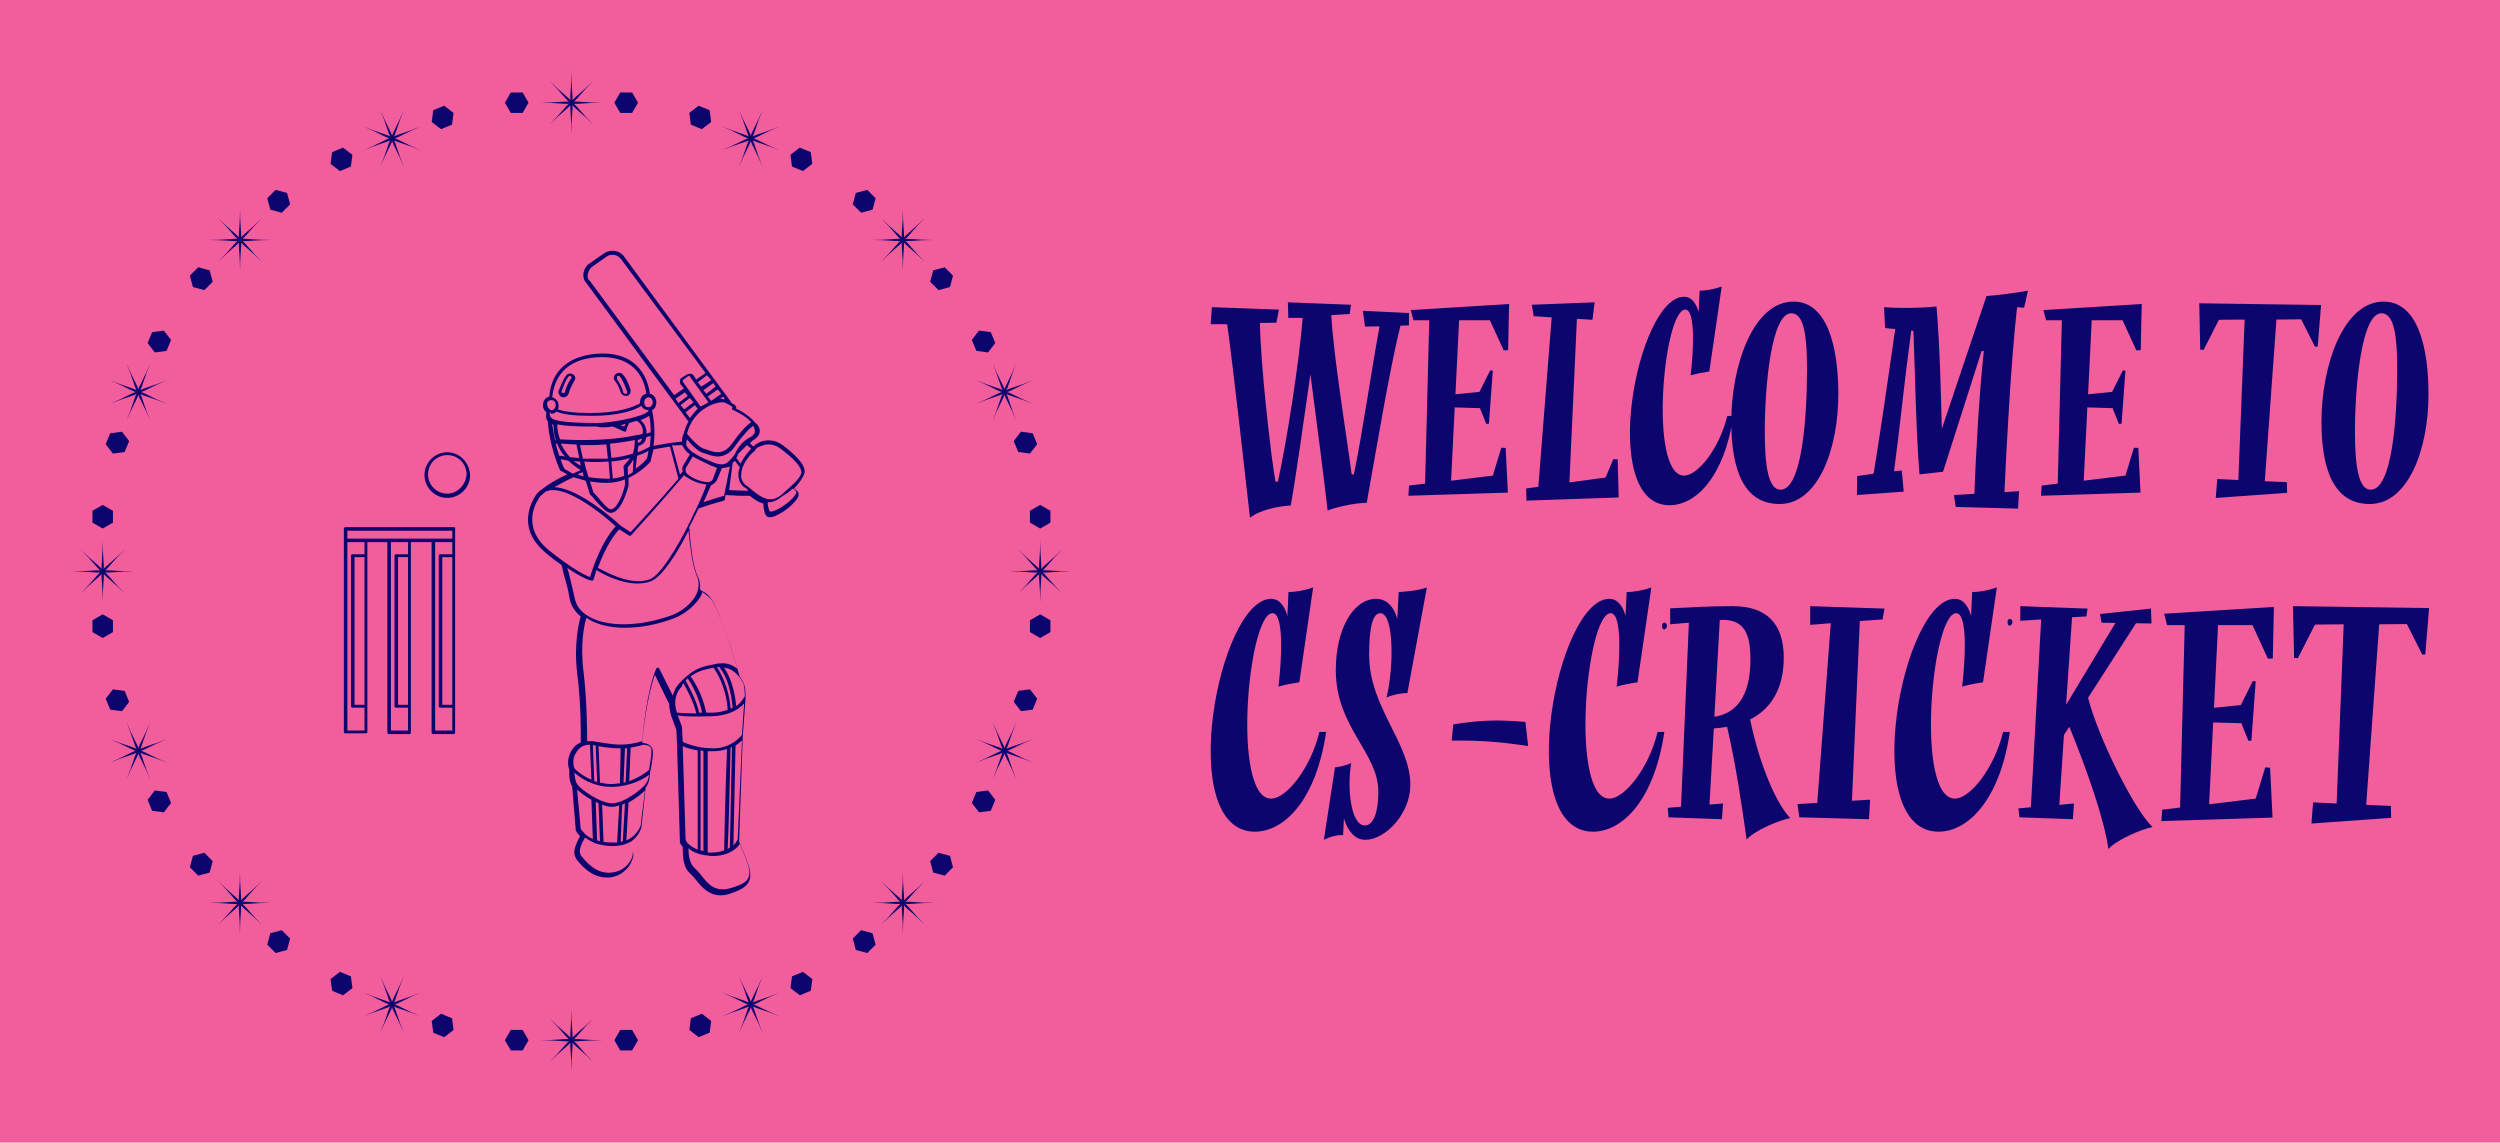 
        <svg xmlns="http://www.w3.org/2000/svg" xmlns:xlink="http://www.w3.org/1999/xlink" version="1.1" width="3182.371" 
        height="1454.407" viewBox="0 0 3182.371 1454.407">
			<rect fill="#f25d9c" width="3182.371" height="1454.407"/>
			<g transform="scale(9.119) translate(10, 10)">
				<defs id="SvgjsDefs2415"></defs><g id="SvgjsG2416" featureKey="symbolGroupContainer" transform="matrix(0.558,0,0,0.558,-0.001,0)" fill="#0c056d"><path xmlns="http://www.w3.org/2000/svg" d="M125.64 7.519c.819-.613 1.999-2.357 4.883-5.242-2.885 2.885-4.629 4.064-5.242 4.883.145-1.013-.254-3.08-.254-7.16 0 4.08-.399 6.147-.253 7.16-.614-.819-2.358-1.999-5.242-4.883 2.885 2.885 4.064 4.628 4.884 5.242-1.013-.145-3.08.254-7.16.253 4.08 0 6.147.399 7.16.254-.819.613-1.999 2.357-4.884 5.242 2.885-2.885 4.629-4.064 5.242-4.883-.145 1.013.254 3.08.254 7.16 0-4.08.399-6.147.254-7.16.613.819 2.357 1.999 5.242 4.883-2.885-2.885-4.064-4.628-4.883-5.242 1.013.146 3.08-.254 7.16-.253-4.081-.001-6.148-.4-7.161-.254zM109.864 5.209l-1.48 2.563 1.48 2.563h2.96l1.48-2.563-1.48-2.563zM137.249 5.209l-1.48 2.563 1.48 2.563h2.96l1.48-2.563-1.48-2.563zM132.8 242.301c-4.08 0-6.147-.399-7.16-.254.819-.613 1.999-2.357 4.883-5.242-2.885 2.885-4.629 4.064-5.242 4.883.145-1.013-.254-3.08-.254-7.16 0 4.08-.399 6.147-.253 7.16-.614-.819-2.358-1.999-5.242-4.883 2.885 2.885 4.065 4.629 4.884 5.242-1.013-.145-3.08.254-7.16.254 4.08 0 6.147.399 7.16.254-.819.614-1.999 2.357-4.884 5.242 2.885-2.885 4.629-4.064 5.242-4.883-.145 1.013.254 3.08.254 7.16 0-4.08.399-6.147.254-7.16.613.819 2.357 1.999 5.242 4.883-2.885-2.885-4.064-4.628-4.883-5.242 1.012.145 3.079-.254 7.159-.254zM109.864 239.737l-1.48 2.564 1.48 2.563h2.96l1.48-2.563-1.48-2.564zM137.249 239.737l-1.48 2.564 1.48 2.563h2.96l1.48-2.563-1.48-2.564zM242.913 125.282c1.013.145 3.08-.254 7.16-.254-4.08 0-6.147-.399-7.16-.253.819-.614 1.999-2.358 4.883-5.242-2.885 2.885-4.629 4.064-5.242 4.884.145-1.013-.254-3.08-.254-7.16 0 4.08-.399 6.147-.254 7.16-.614-.819-2.357-1.999-5.242-4.883 2.885 2.885 4.064 4.629 4.883 5.242-1.013-.145-3.08.254-7.16.254 4.08 0 6.147.399 7.16.253-.819.614-1.998 2.357-4.883 5.242 2.885-2.885 4.628-4.064 5.242-4.883-.145 1.013.254 3.08.253 7.16 0-4.08.399-6.147.254-7.16.613.819 2.357 1.999 5.242 4.883-2.883-2.886-4.063-4.63-4.882-5.243zM239.737 112.824l2.564 1.48 2.563-1.48v-2.96l-2.563-1.48-2.564 1.48zM239.737 137.249v2.96l2.564 1.48 2.563-1.48v-2.96l-2.563-1.48zM2.277 130.524c2.884-2.885 4.628-4.064 5.242-4.883-.145 1.013.254 3.08.254 7.16 0-4.08.399-6.147.254-7.16.613.819 2.357 1.999 5.242 4.884-2.885-2.885-4.064-4.629-4.883-5.242 1.013.145 3.08-.254 7.16-.254-4.079 0-6.147-.399-7.16-.253.819-.614 1.998-2.358 4.883-5.242-2.885 2.885-4.629 4.065-5.242 4.884.146-1.013-.253-3.08-.253-7.16 0 4.079-.399 6.147-.254 7.16-.613-.819-2.357-1.999-5.242-4.883 2.885 2.885 4.064 4.629 4.883 5.242-1.013-.145-3.08.254-7.16.254 4.08 0 6.147.399 7.16.253-.82.611-2 2.355-4.884 5.24zm5.495-5.496zm0 0zm0 0zM10.336 112.824v-2.96l-2.564-1.48-2.563 1.48v2.96l2.563 1.48zM10.336 137.249l-2.564-1.48-2.563 1.48v2.96l2.563 1.48 2.564-1.48zM207.336 41.858c-1.013-.145-3.08.254-7.16.254 4.08 0 6.147.399 7.16.254-.819.613-1.999 2.357-4.884 5.242 2.885-2.885 4.629-4.065 5.242-4.883-.145 1.013.254 3.08.254 7.16 0-4.08.399-6.147.253-7.16.613.819 2.357 1.999 5.242 4.883-2.885-2.885-4.064-4.629-4.883-5.242 1.013.146 3.08-.254 7.16-.253-4.079 0-6.147-.399-7.16-.254.819-.613 1.999-2.358 4.883-5.242-2.885 2.885-4.629 4.064-5.242 4.884.145-1.013-.254-3.08-.254-7.16 0 4.08-.399 6.147-.253 7.16-.614-.819-2.357-1.999-5.242-4.884 2.885 2.884 4.065 4.628 4.884 5.241zm.613.254zm0 0zm0 0zM200.365 34.529l.766-2.859-2.092-2.093-2.859.766-.766 2.859 2.093 2.093zM214.778 52.566l2.093 2.093 2.859-.766.766-2.859-2.093-2.093-2.859.767zM42.725 208.202c1.013.145 3.08-.254 7.16-.253-4.08 0-6.147-.399-7.16-.254.819-.613 1.999-2.357 4.883-5.242-2.885 2.885-4.629 4.065-5.242 4.884.145-1.013-.254-3.08-.254-7.16 0 4.08-.399 6.147-.254 7.16-.613-.819-2.357-1.999-5.242-4.884 2.885 2.885 4.064 4.629 4.883 5.242-1.013-.145-3.08.254-7.16.254 4.08 0 6.147.399 7.16.254-.819.613-1.999 2.357-4.883 5.242 2.885-2.885 4.629-4.064 5.242-4.884-.145 1.013.254 3.08.254 7.16 0-4.08.399-6.147.254-7.16.613.819 2.357 1.999 5.242 4.884-2.885-2.885-4.064-4.629-4.883-5.243zM35.295 197.507l-2.093-2.093-2.859.766-.766 2.859 2.093 2.093 2.859-.766zM49.707 215.544l-.766 2.859 2.093 2.093 2.859-.766.766-2.859-2.093-2.093zM215.733 207.949c-4.08 0-6.147-.399-7.16-.254.819-.613 1.999-2.357 4.884-5.242-2.885 2.885-4.629 4.064-5.242 4.883.145-1.013-.254-3.08-.253-7.16 0 4.08-.399 6.147-.254 7.16-.613-.819-2.357-1.998-5.242-4.883 2.885 2.885 4.064 4.629 4.883 5.242-1.013-.145-3.08.254-7.16.254 4.08 0 6.147.399 7.16.253-.819.613-1.999 2.357-4.883 5.242 2.885-2.885 4.629-4.064 5.242-4.883-.145 1.013.254 3.08.254 7.16 0-4.079.399-6.147.254-7.16.614.819 2.358 1.999 5.242 4.883-2.885-2.885-4.065-4.629-4.884-5.242 1.012.146 3.079-.253 7.159-.253zm-7.772 0zm0 0zm0 0zM216.871 195.414l-2.093 2.093.766 2.858 2.859.767 2.093-2.093-.766-2.859zM197.507 214.778l-2.093 2.093.766 2.859 2.859.766 2.093-2.093-.767-2.859zM34.352 42.112c4.08 0 6.147.399 7.16.254-.819.613-1.999 2.357-4.883 5.242 2.885-2.885 4.629-4.064 5.242-4.883-.145 1.013.254 3.08.254 7.16 0-4.08.399-6.147.254-7.16.613.819 2.357 1.999 5.242 4.883-2.885-2.885-4.065-4.629-4.884-5.242 1.013.145 3.08-.254 7.16-.254-4.08 0-6.147-.399-7.16-.253.819-.613 1.999-2.357 4.884-5.242-2.885 2.885-4.629 4.064-5.242 4.883.145-1.013-.254-3.08-.253-7.16 0 4.08-.399 6.147-.254 7.16-.613-.819-2.357-1.999-5.242-4.883 2.885 2.885 4.064 4.629 4.883 5.242-1.014-.146-3.081.253-7.161.253zM51.034 29.577l-2.093 2.093.766 2.859 2.859.766 2.093-2.093-.766-2.859zM33.202 54.659l2.093-2.093-.766-2.859-2.859-.766-2.093 2.093.766 2.859zM169.432 17.163c-.522.88-.944 2.943-2.505 6.712 1.561-3.769 2.721-5.527 2.974-6.518.253.991 1.413 2.748 2.975 6.518-1.561-3.769-1.984-5.831-2.506-6.712.88.522 2.943.944 6.712 2.505-3.769-1.561-5.526-2.721-6.518-2.974.992-.253 2.749-1.413 6.518-2.974-3.769 1.561-5.832 1.984-6.712 2.506.522-.88.944-2.943 2.505-6.712-1.561 3.769-2.721 5.526-2.974 6.518-.253-.992-1.413-2.749-2.975-6.518 1.561 3.769 1.984 5.832 2.506 6.712-.88-.522-2.943-.945-6.712-2.506 3.769 1.561 5.526 2.721 6.518 2.974-.992.253-2.749 1.413-6.518 2.974 3.77-1.561 5.832-1.983 6.712-2.505zM157.645 14.392l2.348-1.802-.386-2.934-2.735-1.133-2.348 1.802.386 2.935zM182.946 24.872l2.348-1.802-.386-2.935-2.735-1.132-2.348 1.802.386 2.934zM80.625 232.903c.522-.88.944-2.943 2.505-6.712-1.561 3.769-2.721 5.526-2.974 6.518-.253-.991-1.413-2.749-2.975-6.518 1.561 3.769 1.984 5.832 2.506 6.712-.88-.522-2.943-.944-6.712-2.506 3.769 1.561 5.526 2.721 6.518 2.974-.992.253-2.749 1.413-6.518 2.974 3.769-1.561 5.832-1.984 6.712-2.506-.522.88-.944 2.943-2.505 6.712 1.561-3.769 2.721-5.527 2.974-6.518.253.992 1.413 2.749 2.975 6.518-1.561-3.769-1.984-5.831-2.506-6.712.88.522 2.943.944 6.712 2.506-3.769-1.561-5.526-2.721-6.518-2.974.991-.253 2.748-1.413 6.518-2.974-3.769 1.562-5.832 1.985-6.712 2.506zm-.469.469zm0 0zm0 0zm0 0zM67.127 225.201l-2.348 1.802.386 2.935 2.735 1.132 2.348-1.802-.386-2.934zM92.428 235.681l-2.348 1.802.386 2.934 2.735 1.132 2.348-1.801-.387-2.935zM234.042 169.901c.991-.253 2.749-1.413 6.518-2.975-3.769 1.561-5.831 1.984-6.712 2.506.522-.88.945-2.943 2.506-6.712-1.561 3.769-2.721 5.526-2.974 6.518-.253-.991-1.413-2.749-2.974-6.518 1.561 3.769 1.984 5.832 2.505 6.712-.88-.522-2.943-.944-6.712-2.505 3.769 1.561 5.526 2.721 6.518 2.974-.992.253-2.748 1.413-6.518 2.975 3.769-1.561 5.832-1.984 6.712-2.506-.522.88-.944 2.943-2.506 6.712 1.561-3.769 2.721-5.526 2.974-6.518.253.991 1.413 2.749 2.974 6.518-1.561-3.769-1.984-5.832-2.506-6.712.88.522 2.943.944 6.712 2.505-3.769-1.561-5.526-2.721-6.517-2.974zM236.813 154.91l-1.132 2.735 1.801 2.348 2.935-.386 1.133-2.735-1.802-2.348zM226.334 180.211l-1.133 2.735 1.802 2.348 2.935-.386 1.132-2.735-1.802-2.348zM16.038 80.156c-.991.253-2.749 1.413-6.517 2.975 3.769-1.561 5.832-1.984 6.712-2.506-.522.88-.944 2.943-2.506 6.712 1.561-3.769 2.721-5.526 2.974-6.518.253.991 1.413 2.748 2.974 6.518-1.561-3.769-1.984-5.832-2.506-6.712.88.522 2.943.944 6.712 2.505-3.769-1.561-5.527-2.721-6.518-2.974.991-.253 2.749-1.413 6.518-2.975-3.769 1.561-5.832 1.984-6.712 2.506.522-.88.944-2.943 2.506-6.712-1.561 3.769-2.721 5.526-2.974 6.518-.253-.991-1.413-2.749-2.974-6.518 1.561 3.769 1.984 5.832 2.506 6.712-.88-.522-2.943-.944-6.712-2.505 3.768 1.561 5.525 2.721 6.517 2.974zM23.739 69.861l1.133-2.734-1.802-2.348-2.935.386-1.132 2.735 1.801 2.348zM13.26 95.162l1.132-2.734-1.802-2.348-2.934.386-1.133 2.735 1.802 2.348zM233.37 79.488c-.253-.992-1.413-2.749-2.974-6.518 1.561 3.769 1.984 5.832 2.505 6.712-.88-.522-2.943-.944-6.712-2.506 3.769 1.561 5.526 2.721 6.518 2.974-.992.253-2.749 1.413-6.518 2.975 3.769-1.561 5.832-1.984 6.712-2.506-.522.88-.944 2.943-2.505 6.712 1.561-3.769 2.721-5.526 2.974-6.518.253.991 1.413 2.749 2.974 6.518-1.561-3.769-1.984-5.832-2.506-6.712.88.522 2.943.944 6.712 2.506-3.769-1.561-5.526-2.721-6.518-2.974.991-.253 2.749-1.413 6.518-2.975-3.769 1.561-5.832 1.984-6.712 2.506.522-.88.944-2.943 2.505-6.712-1.56 3.769-2.72 5.527-2.973 6.518zm0 .663zm0 0zm0 0zm0 0zM229.266 70.243l1.801-2.348-1.132-2.735-2.935-.386-1.801 2.348 1.132 2.735zM237.481 90.075l-1.802 2.348 1.133 2.734 2.934.387 1.802-2.349-1.133-2.734zM16.696 170.569c.253.992 1.413 2.749 2.974 6.518-1.561-3.769-1.984-5.832-2.506-6.712.88.522 2.943.944 6.712 2.506-3.769-1.561-5.526-2.721-6.518-2.974.992-.253 2.749-1.413 6.517-2.975-3.769 1.561-5.831 1.984-6.712 2.506.522-.88.944-2.943 2.505-6.712-1.561 3.769-2.721 5.527-2.974 6.518-.253-.991-1.413-2.749-2.974-6.518 1.561 3.769 1.983 5.832 2.505 6.712-.88-.522-2.943-.944-6.712-2.506 3.769 1.561 5.527 2.721 6.518 2.974-.991.253-2.748 1.413-6.518 2.975 3.769-1.561 5.832-1.984 6.712-2.506-.522.88-.944 2.943-2.505 6.712 1.563-3.769 2.723-5.527 2.976-6.518zM12.592 159.998l1.802-2.348-1.133-2.734-2.934-.387-1.802 2.349 1.133 2.734zM20.807 179.83l-1.802 2.348 1.133 2.734 2.934.387 1.802-2.349-1.133-2.734zM170.585 233.37c.992-.253 2.749-1.413 6.518-2.974-3.769 1.561-5.832 1.984-6.712 2.505.522-.88.944-2.943 2.506-6.712-1.561 3.769-2.721 5.527-2.975 6.518-.253-.991-1.413-2.749-2.975-6.518 1.562 3.769 1.984 5.832 2.506 6.712-.88-.522-2.943-.944-6.712-2.505 3.769 1.561 5.526 2.721 6.518 2.974-.991.253-2.748 1.413-6.517 2.974 3.769-1.561 5.832-1.984 6.712-2.506-.522.88-.944 2.943-2.506 6.712 1.561-3.769 2.721-5.526 2.974-6.518.254.992 1.413 2.749 2.975 6.517-1.561-3.769-1.984-5.831-2.506-6.712.88.522 2.943.944 6.712 2.505-3.77-1.559-5.527-2.719-6.518-2.972zm-.663 0zm0 0zm0 0zm0 0zM180.216 226.331l-.386 2.935 2.348 1.802 2.734-1.133.387-2.935-2.348-1.801zM154.916 236.812l-.387 2.934 2.349 1.802 2.734-1.133.386-2.934-2.348-1.802zM87.348 13.722c-3.769 1.561-5.832 1.984-6.712 2.506.522-.88.944-2.943 2.506-6.712-1.561 3.769-2.721 5.526-2.974 6.518-.253-.991-1.413-2.749-2.975-6.518 1.562 3.769 1.984 5.832 2.506 6.712-.88-.522-2.943-.944-6.712-2.505 3.769 1.561 5.526 2.721 6.518 2.974-.991.253-2.748 1.413-6.518 2.974 3.769-1.561 5.832-1.984 6.712-2.506-.522.88-.944 2.943-2.506 6.712 1.561-3.769 2.721-5.526 2.974-6.518.253.991 1.413 2.749 2.975 6.518-1.561-3.769-1.984-5.832-2.506-6.712.88.522 2.943.944 6.712 2.505-3.769-1.561-5.527-2.721-6.518-2.974.991-.253 2.748-1.413 6.518-2.974zm-7.181 2.974zm0 0zm0 0zm0 0zM95.157 13.261l.386-2.935-2.348-1.801-2.734 1.133-.386 2.934 2.348 1.802zM69.857 23.741l.386-2.934-2.348-1.802-2.734 1.133-.387 2.934 2.349 1.802z"></path></g><g id="SvgjsG2417" featureKey="symbolFeature-0" transform="matrix(0.996,0,0,0.996,20.367,20.062)" fill="#0c056d"><g xmlns="http://www.w3.org/2000/svg"><path d="M82.2,36.3c0.4-0.9-0.6-2.3-3-4.1c-1.1-0.8-2.5-0.9-3.6-0.2c-0.1,0.1-0.2,0.1-0.3,0.2c-0.1,0.1-0.1,0.1-0.2,0.2l-0.5-0.5   c0.2-0.1,0.3-0.3,0.5-0.4c0,0,0,0,0,0c0.2-0.1,0.3-0.2,0.5-0.4c0.2-0.2,0.4-0.5,0.4-0.9c0-0.4-0.2-0.8-0.7-1.2   c-0.6-0.7-1.5-1.4-2.6-1.9c0,0,0-0.1,0-0.1c0-0.3-0.2-0.5-0.7-0.7c0,0,0,0,0-0.1L57,5.8c-0.6-0.9-1.9-1.1-2.8-0.5l-2,1.4   c-0.5,0.3-0.8,0.8-0.9,1.3c-0.1,0.5,0,1.1,0.4,1.5L66,28.9c-0.3,0.5-0.5,1.1-0.7,1.8c-0.2,0.3-0.2,0.7-0.2,1   c-0.9,0.1-1.7,0.2-1.7,0.2c0,0,0,0,0,0l-2.3,0.4c0.2-1.3,0.2-3.1-0.2-5c0.4-0.2,0.6-0.6,0.6-1.1c0-0.6-0.4-1.1-0.9-1.2   c-0.2-1.4-1.2-6.1-7.5-5.6c-5.8,0.5-6.5,4.5-6.6,6c-0.5,0.1-0.9,0.6-0.9,1.2c0,0.4,0.2,0.8,0.5,1c-0.1,0.4-0.1,0.9,0.2,1.3   c0,0.5,0.3,3.7,1.7,6.8c0,0,0,0.1,0.1,0.1c0,0,0.4,0.2,0.9,0.5c-1.7,0.8-2.8,1.5-3.4,2c-0.3,0.2-0.6,0.4-0.9,0.8   c0,0-3.4,4.3,1.3,8.2c0.8,0.7,1.5,1.2,2.2,1.7c0.1,0.3,0.2,0.7,0.3,1.2c0.3,1.1,0.7,2.4,0.8,3.3c0.2,1.1,0.7,2,1.6,2.7   c-0.2,0.7-1,3.7-0.5,8c0.6,4.4,0.5,9.1,0.5,9.7c-0.6,0.2-1,0.6-1.4,1.3c-0.4,0.8-0.5,1.7-0.2,2.5c0,0.3-0.1,1.6,0.4,2.3l0.5,6.1   c0,0,0,0.1,0,0.1c0,0,0.2,0.4,0.6,0.8c-0.3,0.6-1.2,2.2-0.6,3l0,0.1c0.6,0.8,2.1,2.7,4.3,2.7c0.2,0,0.4,0,0.5,0   c2-0.3,2.8-1.7,3-2.2c0.2-0.4,0.4-1,0.2-1.3c-0.2-0.2-0.3-1-0.3-1.5c1.2-0.8,1.5-2,1.5-2l0.6-5.6c0.6-0.7,0.6-1.9,0.6-2.1   c0.1-0.3,0.5-2.2,0.4-3.1c-0.1-0.8-0.9-1-1.5-1.1c0.1-1.2,0.7-6.6,1.8-9.5l1.9,3.9c0,0,0,0.1,0.1,0.1c0,1,0.3,1.7,0.3,1.8l0.7,1.9   l0.1,2.1l0.4,13.6c0,0,0,0.1,0,0.1c0,0,0.1,0.3,0.4,0.6c0,0.5-0.1,2.7,0.9,3.6c0.3,0.3,0.7,0.7,1,1.1c0.8,1,1.8,2.1,3.4,2.1   c0.5,0,1-0.1,1.5-0.3c1.5-0.5,2.2-1,2.5-1.7c0.5-1.1-0.2-2.8-1.4-5.5l0.5-14.6l0.4-5.5c0,0,0,0,0,0c0,0,0,0,0,0   c0-0.7,0-1.6-0.3-2.2c-0.1-0.3-0.3-0.5-0.5-0.8c-0.2-0.7-2.6-9.1-4.1-11.1c-0.3-0.4-0.7-0.7-1.1-0.9c-0.2-0.1-0.3-0.2-0.4-0.3   c0,0,0,0,0,0c0.1-0.6,0-1.2-0.3-1.8c-0.7-1.4-1-4.5-1.2-6.9c0.5-0.9,0.9-1.8,1.3-2.6c1.6-0.6,3.5-1.1,3.5-1.1   c0.1,0,0.2-0.1,0.2-0.2l0.1-0.6c0,0,0.1,0,0.1,0c0.5,0,1.3,0.1,2.1,0.1c0.4,0,0.8,0,1.2,0c0.6,0.5,1.2,0.9,1.9,1.1   c0,0.5,0.1,1.3,0.4,1.7c0.1,0.1,0.2,0.2,0.5,0.2c0.1,0,0.1,0,0.2,0c1.2-0.2,3.4-1.9,3.8-2.9c0.1-0.4,0-0.6-0.1-0.7   c-0.1-0.1-0.1-0.1-0.1-0.1c-0.1-0.1-0.2-0.2-0.4-0.3C81.7,37.3,82,36.8,82.2,36.3z M75.6,32.6c0.1-0.1,0.1-0.1,0.2-0.1   c0.4-0.2,0.9-0.4,1.4-0.4c0.6,0,1.2,0.2,1.7,0.6c3,2.2,3,3.2,2.9,3.5c-0.3,0.8-1,1.4-2.8,3c-0.5,0.4-1,0.6-1.5,0.6c0,0,0,0,0,0   c-1.1,0-2.1-0.9-3.3-1.9l-0.2-0.1c-0.4-0.4-0.7-0.9-0.6-1.5c0-1.2,1-2.6,1.9-3.3c0,0,0,0,0,0c0,0,0,0,0,0   C75.4,32.8,75.5,32.7,75.6,32.6z M74.8,32.7c-0.6,0.6-1.1,1.3-1.5,2.1L72.7,34c0.1-0.1,0.2-0.3,0.2-0.4c0-0.1,0.1-0.1,0.1-0.2   c0-0.1,0.1-0.1,0.1-0.1c0.3-0.3,0.7-0.7,1.1-1.1L74.8,32.7z M67.4,40.5c0,0-0.1,0.1-0.1,0.2c-0.4,0.8-0.8,1.6-1.2,2.5   c-0.1,0-0.1,0.1-0.1,0.2c-1.7,3.3-3.9,7-5.4,7.6c-2.9,1.1-7-1.5-7.3-1.6c0.6-1.6,1.6-3.9,3-5.4l1.4,0.9c0,0,0.1,0,0.1,0   c0.1,0,0.1,0,0.2-0.1c0,0,4.1-4.5,7.4-8.4c0.1,0.1,0.1,0.2,0.2,0.2c0.6,0.4,1.6,1,2.9,1.1C68.4,38.3,67.9,39.3,67.4,40.5z    M75.3,30.2c0,0.2,0,0.4-0.2,0.5C75,30.9,74.9,31,74.8,31c0,0,0,0,0,0c-1.1,0.6-1.6,1.2-2,1.9c-0.1,0.1-0.2,0.3-0.2,0.4   c-0.2,0.3-0.3,0.5-0.6,0.8c-0.4,0.5-0.8,0.8-1.3,0.8c0,0,0,0,0,0c-0.4,0-0.8-0.1-1.3-0.3c-0.1-0.1-0.3-0.1-0.4-0.2c0,0-0.1,0-0.1,0   c-0.2-0.1-0.4-0.2-0.7-0.3c-0.6-0.3-1-0.5-1.3-0.7c0,0,0-0.1-0.1-0.1c0,0,0,0-0.1,0c-0.5-0.4-0.8-0.7-0.9-0.9c0,0,0-0.1-0.1-0.1   c0,0,0-0.1,0-0.1c0-0.3,0-0.5,0.1-0.8c0.5,0.6,1.3,1.5,2.2,1.9l0.1,0c0.6,0.2,1.3,0.5,2,0.5c0.9,0,1.8-0.5,2.4-1.4   c1.2-1.7,2.2-2.7,2.6-2.9C75.2,29.7,75.3,30,75.3,30.2z M65.1,32.2c0,0,0,0.1,0.2,0.3c0.2,0.4,0.5,0.7,0.9,1l-0.9,1.5   c-0.2,0.3-0.2,0.6-0.1,0.9c-0.1,0.1-0.2,0.3-0.4,0.4l-1.1-4.1C64,32.3,64.5,32.2,65.1,32.2C65.1,32.2,65.1,32.2,65.1,32.2   C65.1,32.2,65.1,32.2,65.1,32.2z M68.7,37.4c-1.2-0.1-2.2-0.6-2.8-1.1c-0.3-0.2-0.4-0.7-0.2-1l0.9-1.5c0.7,0.4,1.4,0.7,2,1   c0.2,0.1,0.4,0.2,0.6,0.3c0.3,0.1,0.6,0.2,0.8,0.3l-0.6,1.6C69.3,37.2,69,37.4,68.7,37.4z M72.2,26.9c-0.1,0-0.1,0.1-0.1,0.2   c0,0.1,0.1,0.2,0.2,0.2c1.1,0.5,2,1.1,2.5,1.7c-0.7,0.4-1.8,1.7-2.7,3c-0.6,0.8-1.2,1.2-2,1.2c-0.7,0-1.3-0.3-1.9-0.5l-0.1,0   c-0.9-0.4-2-1.7-2.3-2.1c0.8-3.3,3.8-4.4,4.9-4.4c0.2,0,0.3,0,0.3,0C72.1,26.7,72.2,26.9,72.2,26.9z M64.9,26.6l1.3-1l0.5,0.6   l-1.3,1L64.9,26.6z M64.2,25.7l1.3-0.9c0,0,0,0,0,0l0.4,0.5l-1.3,1L64.2,25.7z M69.2,23.1L67.8,24l-0.5-0.6l1.3-1L69.2,23.1z    M69.8,24l-1.3,1l-0.4-0.5l1.4-1L69.8,24z M70.6,25l-1.4,1l-0.5-0.6l1.4-1L70.6,25z M71.1,25.8c-0.1,0-0.3-0.1-0.4-0.1   c-0.1,0-0.2,0-0.3,0l0.5-0.3L71.1,25.8z M68.8,26.2c-0.3,0.2-0.7,0.4-1.1,0.6l-2.5-3.5c0,0,0-0.1,0-0.1c0,0,0-0.1,0-0.1l0.8-0.6   c0,0,0.1,0,0.1,0c0,0,0.1,0,0.1,0.1L68.8,26.2z M66.2,28.4C66.2,28.4,66.2,28.4,66.2,28.4l-0.6-0.8l1.3-1l0.4,0.5   C66.9,27.5,66.6,27.9,66.2,28.4z M51.9,8.2c0.1-0.4,0.3-0.8,0.6-1l2-1.4c0.7-0.5,1.6-0.3,2.1,0.4l11.8,15.9L67.1,23l-0.4-0.6   c-0.1-0.1-0.2-0.2-0.4-0.2c-0.2,0-0.3,0-0.5,0.1L65,22.8c-0.1,0.1-0.2,0.2-0.2,0.4c0,0.2,0,0.3,0.1,0.5l0.5,0.6c0,0,0,0-0.1,0   l-1.3,0.9l-11.8-16C51.9,9,51.8,8.6,51.9,8.2z M57.1,37.8c-0.3,1.3-1.1,3.4-2,3.4c0,0,0,0,0,0c-0.4,0-1.3-1.1-1.8-1.7   c-0.2-0.2-0.4-0.5-0.6-0.6l-0.5-1.6c0.7,0.1,1.5,0.2,2.3,0.2c1,0,1.9-0.2,2.6-0.5L57.1,37.8z M47.4,32c0.1,0,0.1,0,0.2,0   c0.3,0.7,0.6,1.3,1.1,1.8c-0.4-0.1-0.6-0.1-0.8-0.1C47.7,33.1,47.5,32.5,47.4,32z M55.4,29.6l1.6,0.7c0,0,0.1,0,0.1,0   c0,0,0.1,0,0.1,0c0.1,0,0.1-0.1,0.1-0.2c0-0.2,0.2-0.6,0.4-1c0.3-0.1,0.7-0.2,1-0.3c0.6,0.2,1,1.1,0.9,1.6l0,0.2c0,0,0,0,0,0   c-0.3,0.1-0.6,0.2-0.9,0.2c0,0,0,0,0,0c-4,0.9-8.9,0.7-10.7,0.6c-0.2-0.6-0.4-1.3-0.4-2.1c0,0,0,0,0,0c1,0.2,2.6,0.3,4.8,0.3   c0.3,0,0.5,0,0.8,0C53.7,29.8,54.6,29.7,55.4,29.6z M56.4,29.4c0.3,0,0.5-0.1,0.8-0.2c-0.1,0.2-0.1,0.3-0.2,0.4L56.4,29.4z    M60.6,32.4c-0.5,0.3-1.1,0.6-1.7,0.8l0-0.4c0-0.2,0.1-0.3,0.1-0.5c0.8-0.2,1-0.7,1.1-1.2c0.2-0.1,0.4-0.1,0.6-0.2   C60.7,31.4,60.6,32,60.6,32.4z M55,36.9C55,37,55,37,55,36.9c-0.2,0-0.3,0-0.5,0c-0.9,0-1.7-0.1-2.5-0.2l-0.4-1.3c0,0,0,0,0,0   l-0.2-0.9c1,0.1,2.2,0.1,3.4,0L55,36.9z M51.2,34.1l-0.4-1.9c0.2,0,0.5,0,0.7,0c0.9,0,2,0,3-0.1l0.2,2   C53.5,34.1,52.3,34.1,51.2,34.1z M55,32c1.2-0.1,2.3-0.3,3.5-0.5l-0.1,1.2c-0.1,0.2-0.1,0.5-0.2,0.7c-1,0.3-2,0.5-3,0.6L55,32z    M59.5,31.3c-0.1,0.3-0.2,0.5-0.6,0.6l0-0.4C59.2,31.4,59.3,31.3,59.5,31.3z M60.7,30.4c-0.2,0.1-0.4,0.1-0.6,0.2l0,0   c0.1-0.6-0.2-1.4-0.8-1.9c0.5-0.2,0.9-0.4,1.2-0.6C60.7,28.9,60.7,29.7,60.7,30.4z M47.4,31.5c0,0-0.1,0-0.1,0   c-0.2-1-0.3-1.7-0.4-2.2c0.1,0,0.1,0,0.2,0.1c0,0,0,0.1,0,0.1C47.1,30.2,47.2,30.8,47.4,31.5z M48.1,32c0.6,0,1.3,0.1,2.2,0.1   l0.4,1.9c-0.5,0-0.9-0.1-1.3-0.1C48.9,33.4,48.5,32.7,48.1,32z M50.8,34.5l0.1,0.6c-0.3-0.2-0.7-0.4-1-0.7   C50.2,34.5,50.5,34.5,50.8,34.5z M51.2,36l0.1,0.6c-0.3-0.1-0.6-0.2-0.8-0.3C50.6,36.2,50.9,36.1,51.2,36C51.1,36,51.1,36,51.2,36z    M55.4,36.9C55.4,36.9,55.4,36.9,55.4,36.9l-0.2-2.4c0.9-0.1,1.7-0.2,2.6-0.5c-0.4,0.6-0.8,1-0.8,1c0,0-0.1,0.1-0.1,0.2l0.1,1.3   C56.5,36.7,56,36.8,55.4,36.9z M57.5,35.3c0.2-0.2,0.5-0.6,0.8-1.1l-0.1,1.8c-0.2,0.1-0.4,0.3-0.7,0.4L57.5,35.3z M58.8,33.7   c0.6-0.2,1.1-0.4,1.6-0.7c-0.1,0.7-0.2,1.1-0.3,1.2c-0.1,0.1-0.6,0.7-1.5,1.3L58.8,33.7z M61,26.2c0,0.4-0.3,0.7-0.6,0.7   c-0.4,0-0.6-0.3-0.6-0.7s0.3-0.7,0.6-0.7C60.7,25.5,61,25.8,61,26.2z M53.1,19.9c5.7-0.4,6.8,3.5,7,5.1c-0.5,0.1-0.9,0.6-0.9,1.2   c0,0.1,0,0.1,0,0.2c0,0-0.1,0-0.1,0c-1.1,0.6-3.2,1.3-6.8,1.3c-2.3,0-3.7-0.2-4.6-0.5c0.1-0.2,0.1-0.3,0.1-0.5   c0-0.6-0.4-1.1-0.9-1.2C47.1,24,47.7,20.3,53.1,19.9z M46.8,25.9c0.4,0,0.6,0.3,0.6,0.7c0,0.4-0.3,0.7-0.6,0.7   c-0.1,0-0.2,0-0.2-0.1c0,0,0,0,0,0c0,0,0,0,0,0c-0.2-0.1-0.4-0.4-0.4-0.7C46.1,26.2,46.4,25.9,46.8,25.9z M46.8,27.8   c0.3,0,0.5-0.1,0.7-0.3c0.9,0.4,2.5,0.6,4.9,0.6c3.7,0,5.9-0.7,7-1.4c0.2,0.4,0.6,0.6,1,0.6c0,0,0,0,0,0c0,0,0,0.1,0,0.1   c-0.1,0.2-0.8,0.6-1.7,0.8c0,0,0,0,0,0c-0.3,0.1-0.7,0.2-1.1,0.3c0,0,0,0,0,0c-1.4,0.3-3.1,0.6-4.5,0.6c-3.5,0-5.8-0.2-6.3-0.7   c-0.2-0.2-0.3-0.5-0.2-0.9C46.7,27.8,46.7,27.8,46.8,27.8z M48.6,35.5c-0.2-0.4-0.4-0.9-0.5-1.3c0.3,0,0.6,0.1,1.1,0.2   c0.6,0.6,1.2,1,1.7,1.3c-0.4,0.2-0.7,0.3-1.1,0.5C49.1,35.8,48.7,35.6,48.6,35.5z M51.6,37.2l0.6,1.9c0,0,0,0.1,0.1,0.1   c0.2,0.2,0.4,0.4,0.6,0.7c1,1.1,1.7,1.8,2.2,1.8c0,0,0,0,0,0c1.5,0,2.4-3.4,2.5-3.8c0,0,0,0,0-0.1l0-1c1.9-0.9,3-2.2,3.1-2.3   c0,0,0,0,0-0.1c0-0.1,0.2-0.7,0.4-1.6l2.3-0.4l1.2,4.5c-2.8,3.3-6,6.7-6.7,7.5l-1.4-0.9c-0.4-0.4-5.8-5.3-9.3-5.4   c0.7-0.4,1.6-0.9,2.7-1.4C50.3,36.8,50.9,37,51.6,37.2z M45.2,39.4C45.2,39.4,45.2,39.4,45.2,39.4c0,0,0.2-0.2,0.8-0.7   c0.3-0.1,0.6-0.2,1-0.2c3,0,7.9,4.2,8.8,5.1c-2,2.1-3.3,6.1-3.6,7.1c-0.5-0.2-2.2-0.9-5.8-3.8C42.2,43.4,45,39.7,45.2,39.4z    M50.2,75.4c0.5-0.9,1.1-1.2,2-1.2l0.2,4.9c-1.4-0.6-2.2-1.4-2.4-1.6C49.8,76.8,49.8,76,50.2,75.4z M56.9,79.5l0.2-4.8   c0.1,0,0.2,0,0.3,0l-0.2,4.8C57.1,79.4,57,79.5,56.9,79.5z M56.4,79.6c-0.3,0-0.7,0.1-1.1,0.1l-0.2,0c-0.5,0-1-0.1-1.5-0.2   c0,0,0,0,0,0l-0.2-5.1c0,0,0,0,0,0c1.1,0.2,2,0.3,3.1,0.3L56.4,79.6C56.4,79.5,56.4,79.5,56.4,79.6z M53,74.3l0.2,5.1   c-0.1,0-0.3-0.1-0.4-0.1c0,0,0-0.1,0-0.1l-0.2-4.9C52.8,74.2,52.9,74.3,53,74.3z M50.9,86l-0.5-5.5c0.5,0.4,1.2,1,2,1.4   c0,0,0,0,0,0.1l0.2,5.4c-0.5-0.2-0.9-0.5-1.1-0.7c0,0,0,0,0,0c0,0,0,0,0,0C51.2,86.4,51,86.1,50.9,86z M56.5,87.8l0.2-5.1   c0,0,0-0.1,0-0.1c0.1,0,0.2-0.1,0.4-0.2l-0.3,5.3C56.7,87.8,56.6,87.8,56.5,87.8z M56,87.9c-0.2,0-0.4,0-0.6,0   c-0.5,0-0.9,0-1.3-0.1l-0.2-5.2c0.5,0.2,1,0.3,1.4,0.3c0.3,0,0.6-0.1,1-0.2L56,87.9z M53.6,87.7c-0.1,0-0.3-0.1-0.4-0.1L53,82.2   c0.1,0.1,0.3,0.1,0.4,0.2c0,0,0,0,0,0.1L53.6,87.7z M58.2,89.4c0,0.1,0,0.5-0.3,1c-0.3,0.5-1,1.5-2.6,1.7c-2.3,0.3-3.7-1.6-4.4-2.4   l0-0.1c-0.4-0.5,0.2-1.7,0.6-2.4c0.4,0.3,0.8,0.5,1.4,0.8c0,0,0,0,0,0c0.7,0.2,1.5,0.4,2.5,0.4c0.3,0,0.6,0,0.9-0.1c0,0,0,0,0,0   c0,0,0,0,0,0c0,0,0.1,0,0.1,0c0.3,0,0.5-0.1,0.8-0.2c0,0,0,0,0,0c0.2-0.1,0.5-0.2,0.7-0.3C57.9,88.3,58,89,58.2,89.4z M59.3,85.5   c0,0-0.4,1.4-2,2.1l0.3-5.3c0,0,0,0,0,0c0.9-0.5,1.7-1.1,2.3-1.7L59.3,85.5z M60,79.7c-0.5,0.7-3,2.7-4.7,2.7c-1.7,0-4.5-2-4.9-2.7   c-0.3-0.4-0.3-1.1-0.4-1.6c0.8,0.7,2.6,2,5.2,2l0.2,0c2.6-0.1,4.3-1.1,5.1-1.7C60.4,78.8,60.3,79.4,60,79.7z M60.8,74.8   c0.1,0.8-0.3,2.5-0.3,2.9c-0.2,0.2-1.2,1-2.8,1.6l0.2-4.7c0.5-0.1,1.1-0.2,1.7-0.4C59.8,74.2,60.7,74.2,60.8,74.8z M65.3,65.6   c0.4,0.7,1.4,2.5,1.8,4.2c-1.7,0-2.5-0.1-2.7-0.1c-0.2-0.5-0.7-2.3,0.7-3.7C65.1,65.8,65.2,65.7,65.3,65.6z M69.5,63.4   c0.4,0.5,1.8,2.7,2,5.9c0,0,0,0,0,0c-0.6,0.2-1.3,0.4-2.2,0.4c-0.3,0-0.5,0-0.8,0c-0.3-1.3-0.8-3.1-2.2-5.1   C67.2,64,67.9,63.7,69.5,63.4z M71.9,69.1c-0.2-2.9-1.4-5-1.9-5.8l0.3,0c1.6,1.9,1.8,5,1.9,5.7C72.1,69,72,69.1,71.9,69.1z    M67.5,69.7c-0.4-1.9-1.6-3.9-1.9-4.5l0.3-0.3c1.2,1.8,1.8,3.6,2,4.8C67.8,69.7,67.7,69.7,67.5,69.7z M64.5,70.1   c0.6,0.1,2,0.2,4.8,0.1c2.6-0.1,3.9-1.1,4.5-1.8l-0.3,4.4c-0.2,0.3-1.6,1.9-4,1.9c-2.3,0-3.8-0.7-4.3-0.9l-0.1-2c0,0,0,0,0-0.1   L64.5,70.1z M72.9,87.5c-0.1,0.1-0.2,0.4-0.6,0.8l0.3-13.9c0,0,0-0.1,0-0.1c0.4-0.2,0.6-0.5,0.9-0.7L72.9,87.5z M65.9,88   C65.9,88,65.9,88,65.9,88c-0.2-0.3-0.3-0.4-0.3-0.5l-0.4-13.1c0.4,0.2,1.1,0.4,2.1,0.6l0,13.9C66.6,88.6,66.2,88.3,65.9,88z    M67.7,75c0.1,0,0.3,0,0.4,0.1v14l-0.4-0.1L67.7,75z M68.6,75.1c0.2,0,0.5,0,0.8,0c0.8,0,1.4-0.1,2-0.3C71.2,80.2,71,87.8,71,89   c-0.5,0.2-1,0.3-1.7,0.3c-0.2,0-0.4,0-0.6,0V75.1z M71.5,88.8c0.1-1.8,0.3-8.9,0.4-14.1c0,0,0,0,0-0.1c0.1,0,0.2-0.1,0.2-0.1   l-0.3,14.1L71.5,88.8z M74.4,92.8c-0.2,0.6-0.9,1-2.2,1.4c-2.4,0.8-3.4-0.4-4.4-1.7c-0.3-0.4-0.7-0.8-1-1.1c-0.7-0.6-0.8-2-0.8-2.7   c0.3,0.3,0.8,0.6,1.5,0.8c0,0,0,0,0,0l0,0c0.3,0.1,0.5,0.1,0.9,0.2l0,0c0,0,0,0,0.1,0c0,0,0,0,0,0c0.3,0,0.5,0.1,0.8,0.1   c2.4,0,3.5-1.1,3.9-1.7C74.3,90.6,74.8,92,74.4,92.8z M73.9,67.4c-0.1,0.1-0.4,0.8-1.2,1.4c-0.1-1-0.4-3.5-1.7-5.4   c1.1,0.1,2,0.9,2.7,2.2C73.8,65.9,73.9,66.7,73.9,67.4z M68.1,52.9c0.3,0.2,0.7,0.5,1,0.8c1.2,1.5,3.1,7.5,3.8,9.9   c-0.7-0.6-1.5-0.9-2.4-0.8c0,0,0,0,0,0l0,0c-0.3,0-0.5,0-0.8,0.1l0,0c0,0,0,0,0,0c0,0,0,0,0,0c-2.2,0.4-3,0.8-4.4,2.1l0,0l0,0   c-0.2,0.2-0.3,0.3-0.5,0.5c-0.6,0.6-0.8,1.2-1,1.8l-1.9-3.8c0-0.1-0.1-0.1-0.2-0.1c0,0,0,0,0,0c-0.1,0-0.2,0.1-0.2,0.1   c-1.3,2.9-1.9,9.1-2,10.2c-2.3,0.7-3.8,0.5-5.7,0.2c-0.4-0.1-0.8-0.1-1.2-0.2c-0.3,0-0.5,0-0.8,0c0-1,0-5.4-0.5-9.7   c-0.5-3.9,0.1-6.7,0.4-7.6c0.1,0.1,0.2,0.1,0.3,0.2c1.3,0.8,3.1,1.2,5.1,1.2c2.1,0,4.4-0.4,6.8-1.3c1.4-0.5,3.3-1.9,4-3.5   c0-0.1,0.1-0.2,0.1-0.4C67.9,52.8,68,52.8,68.1,52.9z M67.2,50.6c0.3,0.7,0.3,1.5,0,2.3c-0.6,1.5-2.4,2.8-3.7,3.2   c-4.5,1.6-9,1.6-11.5,0.1c-1.2-0.7-1.8-1.6-2-2.8c-0.2-0.9-0.5-2.2-0.8-3.4c-0.1-0.2-0.1-0.4-0.2-0.6c2.5,1.7,3.4,1.8,3.5,1.8   c0,0,0,0,0,0c0.1,0,0.2-0.1,0.2-0.2c0,0,0.2-0.5,0.4-1.3c0.6,0.4,3.2,1.9,5.8,1.9c0.6,0,1.2-0.1,1.8-0.3c1.6-0.6,3.7-3.9,5.3-7.1   C66.2,45.9,66.5,49.1,67.2,50.6z M71,39.3c-0.4,0.1-1.7,0.5-2.9,0.9c0.6-1.2,0.9-2.1,1.1-2.4c0.3-0.1,0.6-0.4,0.8-0.7l0.7-1.7   c0,0,0,0,0.1,0c0.4,0,0.7-0.1,1-0.2L71,39.3z M71.7,38.5C71.6,38.5,71.6,38.5,71.7,38.5l0.5-3.8c0.1-0.1,0.2-0.2,0.3-0.3l0.7,0.9   c-0.1,0.3-0.2,0.6-0.2,0.9c0,0.8,0.2,1.4,0.8,1.9l0.2,0.1c0.1,0.1,0.3,0.2,0.4,0.4C73.3,38.6,72.2,38.5,71.7,38.5z M80.6,38.3   c0.3,0.1,0.3,0.1,0.4,0.3c0,0,0.1,0.1,0.1,0.1c0,0,0.1,0.1,0,0.2c-0.3,0.9-2.4,2.4-3.4,2.6c-0.2,0-0.3,0-0.3,0   c-0.1-0.2-0.3-0.7-0.3-1.3c0.1,0,0.1,0,0.2,0c0,0,0,0,0,0c0.6,0,1.2-0.3,1.8-0.8C79.8,39,80.3,38.6,80.6,38.3   C80.6,38.3,80.6,38.3,80.6,38.3z"></path><path d="M56.5,24.8c0.1,0.3,0.4,0.5,0.7,0.5c0.1,0,0.1,0,0.2,0c0.2,0,0.3-0.2,0.4-0.3c0.1-0.2,0.1-0.4,0.1-0.5   c-0.2-0.7-0.6-1.7-1.1-2.2c-0.2-0.2-0.4-0.3-0.7-0.2c-0.2,0-0.4,0.2-0.5,0.4c-0.1,0.2-0.1,0.5,0.1,0.7   C55.9,23.4,56.3,24.1,56.5,24.8z M56,22.6c0-0.1,0.1-0.1,0.2-0.1c0.1,0,0.1,0,0.2,0.1c0.4,0.5,0.8,1.5,1,2.1c0,0.1,0,0.1,0,0.2   c0,0.1-0.1,0.1-0.2,0.1c-0.1,0-0.2,0-0.3-0.1c-0.2-0.8-0.6-1.5-0.9-1.9C56,22.7,56,22.6,56,22.6z"></path><path d="M48.3,25.5c0.1,0,0.1,0,0.2,0c0.3,0,0.6-0.2,0.7-0.5c0.2-0.8,0.6-1.4,0.8-1.8c0.1-0.2,0.2-0.4,0.1-0.6   c-0.1-0.2-0.3-0.4-0.5-0.4c-0.3-0.1-0.5,0-0.7,0.2c-0.5,0.6-0.8,1.5-1.1,2.2c-0.1,0.2,0,0.4,0.1,0.5C47.9,25.3,48.1,25.4,48.3,25.5   z M48.2,24.7c0.2-0.5,0.5-1.5,1-2.1c0,0,0.1-0.1,0.2-0.1c0,0,0,0,0,0c0.1,0,0.1,0.1,0.2,0.1c0,0.1,0,0.1,0,0.2   c-0.3,0.4-0.7,1.1-0.9,1.9c0,0.1-0.1,0.2-0.2,0.2c0,0,0,0-0.1,0c-0.1,0-0.1-0.1-0.1-0.1C48.2,24.9,48.2,24.8,48.2,24.7z"></path><path d="M33.1,43.7H17.9c-0.1,0-0.2,0.1-0.2,0.2v1.6v26.9c0,0.1,0.1,0.2,0.2,0.2h2.9c0.1,0,0.2-0.1,0.2-0.2V45.8h2.8v26.7   c0,0.1,0.1,0.2,0.2,0.2h2.9c0.1,0,0.2-0.1,0.2-0.2V45.8H30v26.7c0,0.1,0.1,0.2,0.2,0.2h2.9c0.1,0,0.2-0.1,0.2-0.2V45.5v-1.6   C33.4,43.8,33.2,43.7,33.1,43.7z M32.9,68.6h-1.4V47.9h1.4V68.6z M18.2,44.2h14.7v1.1H18.2V44.2z M20.6,68.6h-1.4V47.9h1.4V68.6z    M20.6,47.5h-1.7c-0.1,0-0.2,0.1-0.2,0.2v21.1c0,0.1,0.1,0.2,0.2,0.2h1.7v3.2h-2.4V45.8h2.4V47.5z M26.7,68.6h-1.4V47.9h1.4V68.6z    M26.7,47.5H25c-0.1,0-0.2,0.1-0.2,0.2v21.1c0,0.1,0.1,0.2,0.2,0.2h1.7v3.2h-2.4V45.8h2.4V47.5z M30.5,72.2V45.8h2.4v1.7h-1.7   c-0.1,0-0.2,0.1-0.2,0.2v21.1c0,0.1,0.1,0.2,0.2,0.2h1.7v3.2H30.5z"></path><path d="M32.2,33.2c-1.7,0-3.2,1.4-3.2,3.2c0,1.7,1.4,3.2,3.2,3.2c1.7,0,3.2-1.4,3.2-3.2C35.3,34.6,33.9,33.2,32.2,33.2z M32.2,39   c-1.5,0-2.7-1.2-2.7-2.7c0-1.5,1.2-2.7,2.7-2.7c1.5,0,2.7,1.2,2.7,2.7C34.8,37.8,33.6,39,32.2,39z"></path></g></g><g id="SvgjsG2418" featureKey="nameFeature-0" transform="matrix(0.847,0,0,0.847,159,24.478)" fill="#0c056d"><path d="M32.68 10.88 l0 2.04 l-1.4 0.04 c-1.84 7.32 -4.12 21.28 -5.56 29.2 c-2.2 0.04 -5.2 0.76 -6.44 1.28 c-0.52 -4.6 -1.76 -14.32 -2.84 -22.48 c-1.12 7.76 -2.32 16.48 -3.24 21.64 c-2.08 0.12 -5.2 0.76 -6.72 2.04 c-0.76 -6.68 -2.68 -24.12 -3.76 -31.92 l-2.72 0 l0.2 -2.8 l11.04 0.4 l-0.4 2.16 l-2.72 0.04 c0.08 6.52 1.72 21.4 2.56 26.16 l0.4 0 c1.44 -6.56 3.48 -19.44 4.08 -27 l-2.36 0 l-0.08 -2.56 l10.4 0.4 l-0.2 1.52 l-3.04 0.2 c0.32 6.52 2.72 21.2 3.36 26.24 l0.36 0 c1.48 -7.12 2.96 -17.68 4.24 -24.4 l-2.4 0.04 l-0.36 -2.6 z M40.941 12.08 l-0.6 12.2 l3.96 -0.4 l1.76 -3.52 l0.44 0 l-0.64 8.76 l-0.44 0.04 l-1.04 -2.6 l-4.16 -0.12 l-0.6 12.08 l6.88 -0.84 l1.4 -4.6 l0.72 0.04 l0.36 7.36 l-16.4 0.52 l0.12 -1.68 l2.64 -0.32 l0.68 -26.92 l-2.6 0 l-0.44 -1.68 l16.2 -1 l-0.16 7.6 l-0.72 0.04 l-2.28 -4.96 l-5.08 0 z M67.082 35 l0.16 6.28 l-15.2 0.52 l-0.04 -2 l2 -0.28 l2.2 -27.92 l-2.96 -0.2 l-0.32 -1.88 l10.36 -0.4 l-0.36 2.88 l-2.56 -0.16 l-1.24 26.96 l5.96 -0.8 l1.28 -3.04 z M85.143 27.84 l1 0 c-1.48 10.04 -6.16 14.72 -10.52 14.72 c-11.88 0 -5.36 -34.36 2.4 -34.36 c1.24 0 2 1.08 2.4 2.52 l0.16 -3.52 c0.92 0 2.28 -0.2 3.64 -0.68 l-2.04 14 c-0.84 0.12 -2.2 0.36 -3.08 0.64 c0.44 -3.68 0.88 -10.84 -0.88 -10.84 c-3.6 0 -6.08 27.36 -0.2 27.36 c2.28 0 5.84 -4.52 7.12 -9.84 z M93.764 42.36 c-5.72 0 -7.96 -5.32 -7.96 -13.56 c0 -9.32 3.64 -19.8 10.24 -19.8 c5.56 0 7.4 7.36 7.4 15.28 c0 9.08 -3.36 18.08 -9.68 18.08 z M93.924 40 c3.52 0 4.36 -11.8 4.36 -19.88 c0 -5.12 -0.4 -9.2 -2.6 -9.2 c-3.28 0 -4.36 12 -4.36 19.48 c0 5.6 0.56 9.6 2.6 9.6 z M134.065 10 l-1.16 -0.08 c-1 8.72 -1.8 23.96 -2.08 30.48 l2.4 -0.16 l-0.16 2.88 l-10.28 -0.28 l-0.28 -1.96 l3.36 -0.2 c0.2 -5.52 0.8 -16.84 1.56 -23.52 l-0.36 -0.04 l-6.36 19.92 l-3.88 0.44 c-0.56 -6.44 -0.76 -17.72 -1 -23.64 l-0.36 -0.08 c-1.2 8.88 -1.92 16.4 -2.84 23.2 l1.28 -0.12 l0.32 3.48 l-7.72 0.56 l0.04 -3.12 l2.72 -0.4 c1.12 -6.92 2.32 -15.16 3.56 -23.84 l-1.68 -0.16 l-0.16 -3.44 c2.6 0.2 6 0.16 8.64 -0.12 c0.56 6.72 0.72 13.96 0.88 20.16 l7.36 -21.88 c1.76 -0.12 5.2 -0.56 6.84 -0.88 z M145.206 12.08 l-0.6 12.2 l3.96 -0.4 l1.76 -3.52 l0.44 0 l-0.64 8.76 l-0.44 0.04 l-1.04 -2.6 l-4.16 -0.12 l-0.6 12.08 l6.88 -0.84 l1.4 -4.6 l0.72 0.04 l0.36 7.36 l-16.4 0.52 l0.12 -1.68 l2.64 -0.32 l0.68 -26.92 l-2.6 0 l-0.44 -1.68 l16.2 -1 l-0.16 7.6 l-0.72 0.04 l-2.28 -4.96 l-5.08 0 z M162.928 9.28 l20.08 0.28 l-0.56 6.84 l-0.44 0.04 l-2.28 -4.52 l-4.08 0.04 l-1.92 26.64 l3.64 0.16 l0.04 1.76 l-11.76 0.84 l0.24 -3.12 l3.48 0.16 l1.04 -26.44 l-4.24 0.04 l-2.52 4.96 l-0.56 -0.04 z M191.029 42.36 c-5.72 0 -7.96 -5.32 -7.96 -13.56 c0 -9.32 3.64 -19.8 10.24 -19.8 c5.56 0 7.4 7.36 7.4 15.28 c0 9.08 -3.36 18.08 -9.68 18.08 z M191.189 40 c3.52 0 4.36 -11.8 4.36 -19.88 c0 -5.12 -0.4 -9.2 -2.6 -9.2 c-3.28 0 -4.36 12 -4.36 19.48 c0 5.6 0.56 9.6 2.6 9.6 z"></path></g><g id="SvgjsG2419" featureKey="nameFeature-1" transform="matrix(0.946,0,0,0.946,159.003,65.835)" fill="#0c056d"><path d="M16.04 27.84 l1 0 c-1.48 10.04 -6.16 14.72 -10.52 14.72 c-11.88 0 -5.36 -34.36 2.4 -34.36 c1.24 0 2 1.08 2.4 2.52 l0.16 -3.52 c0.92 0 2.28 -0.2 3.64 -0.68 l-2.04 14 c-0.84 0.12 -2.2 0.36 -3.08 0.64 c0.44 -3.68 0.88 -10.84 -0.88 -10.84 c-3.6 0 -6.08 27.36 -0.2 27.36 c2.28 0 5.84 -4.52 7.12 -9.84 z M25.021 10.32 c-1.08 0 -1.64 2 -1.64 6.12 c0 7.8 6.08 13 6.08 19.2 c0 4.32 -3.72 8.12 -6.64 8.12 c-1.6 0 -2.64 -1.4 -3.16 -3.16 l-0.12 2.48 c-0.8 -0.08 -1.88 0.2 -2.84 0.68 l1.64 -10.68 c0.8 -0.12 1.6 -0.28 2.4 -0.64 c-0.64 3.6 -0.08 9.2 2 9.2 c1.28 0 2 -1.96 2 -4.96 c0 -5.84 -6.28 -9.48 -6.28 -17.96 c0 -6.16 2.64 -10.52 5.96 -10.52 c1.56 0 2.64 1.2 3.12 2.96 l0.2 -3.96 c1.2 -0.08 2.8 -0.2 4.16 -0.68 l-2.88 15.6 c-0.84 -0.04 -2.2 0.24 -3.08 0.64 c1.08 -4.28 1.16 -12.44 -0.92 -12.44 z M46.842 29.92 c-4.32 -0.64 -7 -0.84 -11.28 -0.8 l0.24 -2.4 c4.68 -0.72 6.96 -0.64 10.64 -0.36 z M65.943 27.84 l1 0 c-1.48 10.04 -6.16 14.72 -10.52 14.72 c-11.88 0 -5.36 -34.36 2.4 -34.36 c1.24 0 2 1.08 2.4 2.52 l0.16 -3.52 c0.92 0 2.28 -0.2 3.64 -0.68 l-2.04 14 c-0.84 0.12 -2.2 0.36 -3.08 0.64 c0.44 -3.68 0.88 -10.84 -0.88 -10.84 c-3.6 0 -6.08 27.36 -0.2 27.36 c2.28 0 5.84 -4.52 7.12 -9.84 z M79.604 26 c1.04 5.2 3.36 11.84 5.92 14.56 c-1.68 0.32 -5.24 1.8 -6.44 3.16 c-0.68 -4.76 -1.48 -10.52 -2.88 -16.64 c-0.64 0.12 -1.28 0.2 -1.96 0.24 l-0.64 11.24 l2 -0.16 l-0.16 2.32 l-7.88 -0.28 l-0.12 -1.4 l1.96 -0.16 l1.16 -27.16 l-2.76 0.24 l0 -2.36 c3.32 -0.12 5.08 -0.32 9.24 -0.32 c5 0 7.52 2.6 7.52 7.6 c0 4.68 -1.96 7.6 -4.96 9.12 z M75.124 11.32 l-0.8 14.28 c3 -0.44 5.32 -2.76 5.32 -8.4 c0 -3.64 -0.76 -6.12 -4.52 -5.88 z M66.964 11.72 c0.16 0 0.36 0.12 0.36 0.52 c0 0.24 -0.24 0.48 -0.44 0.48 c-0.16 0 -0.28 -0.24 -0.28 -0.48 c0 -0.4 0.16 -0.52 0.36 -0.52 z M99.145 11.24 l-3.36 0.24 l-1.16 26.52 l2.68 -0.16 l-0.16 2.88 l-10.28 -0.28 l-0.28 -1.96 l2.92 -0.16 l2 -26.52 l-3.04 0.24 l0 -2.76 l10.96 0.36 z M116.926 27.84 l1 0 c-1.48 10.04 -6.16 14.72 -10.52 14.72 c-11.88 0 -5.36 -34.36 2.4 -34.36 c1.24 0 2 1.08 2.4 2.52 l0.16 -3.52 c0.92 0 2.28 -0.2 3.64 -0.68 l-2.04 14 c-0.84 0.12 -2.2 0.36 -3.08 0.64 c0.44 -3.68 0.88 -10.84 -0.88 -10.84 c-3.6 0 -6.08 27.36 -0.2 27.36 c2.28 0 5.84 -4.52 7.12 -9.84 z M129.467 22.8 c1.48 5.8 6.76 16.48 9.52 19.08 c-1.68 0.32 -5.32 1.88 -6.52 3.24 c-0.64 -4.6 -3.32 -12.04 -5.76 -18.04 l-0.8 1.2 l-0.68 10.32 l2.16 -0.2 l-0.16 2.32 l-7.88 -0.28 l-0.16 -1.32 l1.84 -0.16 l1.52 -27.72 l-3.08 0.2 l0 -2.16 l9.92 0.36 l-0.16 1.16 l-2.12 0.12 l-0.88 12.92 l7.28 -12.08 l-2.04 -0.04 l-0.24 -1.28 l7.52 -0.8 l0.08 2.2 l-2.28 -0.04 z M117.947 11.16 c0.16 0 0.36 0.12 0.36 0.52 c0 0.24 -0.24 0.48 -0.44 0.48 c-0.16 0 -0.28 -0.24 -0.28 -0.48 c0 -0.4 0.16 -0.52 0.36 -0.52 z M148.648 12.08 l-0.6 12.2 l3.96 -0.4 l1.76 -3.52 l0.44 0 l-0.64 8.76 l-0.44 0.04 l-1.04 -2.6 l-4.16 -0.12 l-0.6 12.08 l6.88 -0.84 l1.4 -4.6 l0.72 0.04 l0.36 7.36 l-16.4 0.52 l0.12 -1.68 l2.64 -0.32 l0.68 -26.92 l-2.6 0 l-0.44 -1.68 l16.2 -1 l-0.16 7.6 l-0.72 0.04 l-2.28 -4.96 l-5.08 0 z M159.709 9.28 l20.08 0.28 l-0.56 6.84 l-0.44 0.04 l-2.28 -4.52 l-4.08 0.04 l-1.92 26.64 l3.64 0.16 l0.04 1.76 l-11.76 0.84 l0.24 -3.12 l3.48 0.16 l1.04 -26.44 l-4.24 0.04 l-2.52 4.96 l-0.56 -0.04 z"></path></g>
			</g>
		</svg>
	